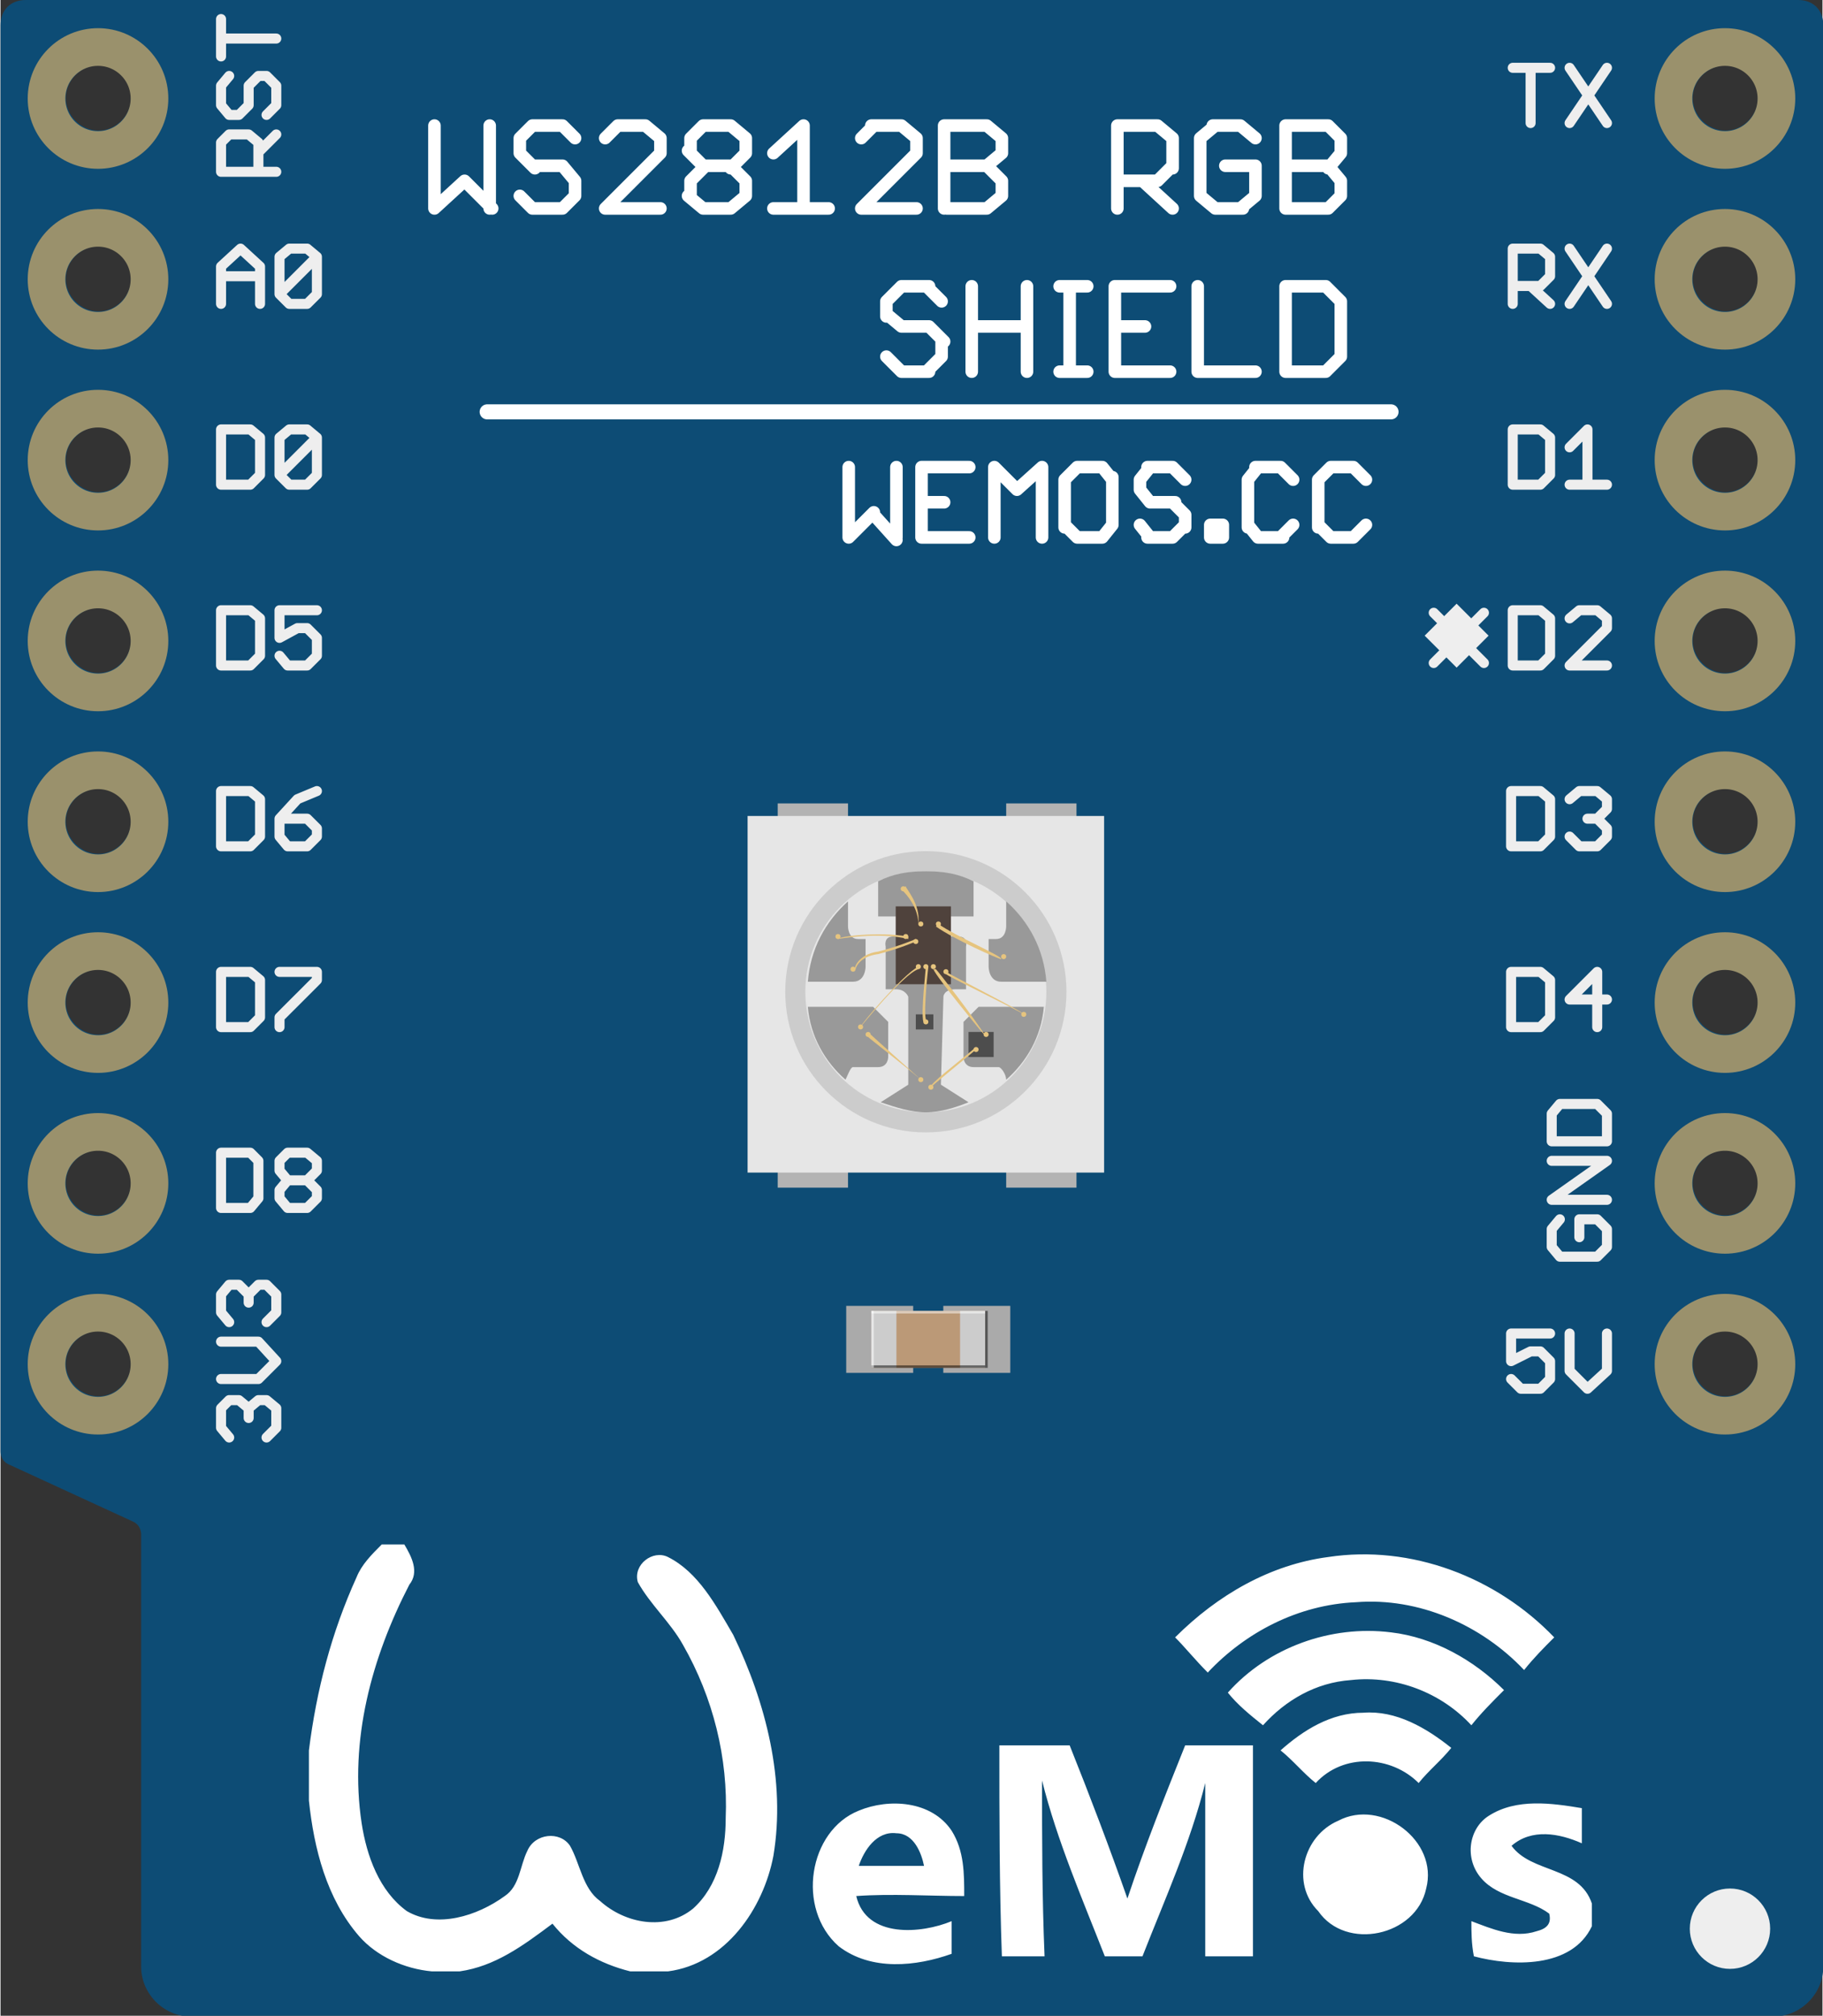 <?xml version="1.0" encoding="UTF-8"?>
<svg version="1.1" xmlns="http://www.w3.org/2000/svg" xmlns:xlink="http://www.w3.org/1999/xlink" x="0px" y="0px" viewBox="0 0 72.567 80.267" width="2.56cm" height="2.83cm" xml:space="preserve">
<rect x="0" y="0" width="72.567" height="80.267" fill="#333333" stroke="none"/>
<g id="breadboard">
	<g id="icon">

		<g class="PCB">
			<path fill="#0D4C75" d="M0,57.8c0,0.2,0.1,0.4,0.3,0.5l5,2.3c0.2,0.1,0.3,0.3,0.3,0.5v17.2c0,1.1,0.9,2,2,2h63c1.1,0,2-0.9,2-2V1c0-0.6-0.4-1-1-1H1C0.4,0,0,0.4,0,1V57.8z M68.7,2.6c0.7,0,1.3,0.6,1.3,1.3s-0.6,1.3-1.3,1.3s-1.3-0.6-1.3-1.3C67.4,3.2,68,2.6,68.7,2.6z M68.7,9.8c0.7,0,1.3,0.6,1.3,1.3s-0.6,1.3-1.3,1.3s-1.3-0.6-1.3-1.3S68,9.8,68.7,9.8z M68.7,17c0.7,0,1.3,0.6,1.3,1.3s-0.6,1.3-1.3,1.3s-1.3-0.6-1.3-1.3S68,17,68.7,17z M68.7,24.2c0.7,0,1.3,0.6,1.3,1.3s-0.6,1.3-1.3,1.3s-1.3-0.6-1.3-1.3S68,24.2,68.7,24.2z M68.7,31.4c0.7,0,1.3,0.6,1.3,1.3c0,0.7-0.6,1.3-1.3,1.3s-1.3-0.6-1.3-1.3C67.4,32,68,31.4,68.7,31.4z M68.7,38.6c0.7,0,1.3,0.6,1.3,1.3s-0.6,1.3-1.3,1.3s-1.3-0.6-1.3-1.3C67.4,39.2,68,38.6,68.7,38.6z M68.7,45.8c0.7,0,1.3,0.6,1.3,1.3s-0.6,1.3-1.3,1.3s-1.3-0.6-1.3-1.3S68,45.8,68.7,45.8z M68.7,53c0.7,0,1.3,0.6,1.3,1.3s-0.6,1.3-1.3,1.3s-1.3-0.6-1.3-1.3S68,53,68.7,53z M3.9,2.6c0.7,0,1.3,0.6,1.3,1.3S4.6,5.2,3.9,5.2S2.6,4.6,2.6,3.9S3.2,2.6,3.9,2.6z M3.9,9.8c0.7,0,1.3,0.6,1.3,1.3s-0.6,1.3-1.3,1.3s-1.3-0.6-1.3-1.3S3.2,9.8,3.9,9.8z M3.9,17c0.7,0,1.3,0.6,1.3,1.3s-0.6,1.3-1.3,1.3S2.6,19,2.6,18.3S3.2,17,3.9,17z M3.9,24.2c0.7,0,1.3,0.6,1.3,1.3s-0.6,1.3-1.3,1.3s-1.3-0.6-1.3-1.3S3.2,24.2,3.9,24.2z M3.9,31.4c0.7,0,1.3,0.6,1.3,1.3c0,0.7-0.6,1.3-1.3,1.3s-1.3-0.6-1.3-1.3S3.2,31.4,3.9,31.4z M3.9,38.6c0.7,0,1.3,0.6,1.3,1.3s-0.6,1.3-1.3,1.3s-1.3-0.6-1.3-1.3S3.2,38.6,3.9,38.6z M3.9,45.8c0.7,0,1.3,0.6,1.3,1.3s-0.6,1.3-1.3,1.3s-1.3-0.6-1.3-1.3S3.2,45.8,3.9,45.8z M3.9,53c0.7,0,1.3,0.6,1.3,1.3s-0.6,1.3-1.3,1.3S2.6,55,2.6,54.3S3.2,53,3.9,53z"/>
		</g>

		<g transform="translate(0.283 0)">

			<g class="used-pin-star" fill="#EEEEEE" stroke="#EEEEEE" stroke-width="0.4" stroke-linecap="round">
				<g class="D2" transform="translate(56.8 24.4)">
					<path d="M0,2l2-2 M0,0l2,2"/>
					<g transform="rotate(45 0.7 0.7)">
						<rect x="0.3" y="0" width="1.4" height="1.4"/>
					</g>
				</g>
			</g>

			<g class="labels" fill="none" stroke="#EEEEEE" stroke-width="0.4" stroke-linecap="round" stroke-linejoin="round" stroke-miterlimit="10">
				<g class="left-labels" transform="translate(8.5 0.3)">
					<g class="RST">
						<path class="top90" d="M2.2,6.541H0 M0,6.541l0-1.165 M0,5.376l0.324-0.324 M0.324,5.053H1.1 M1.1,5.053l0.388,0.324 M1.488,5.376v1.165 M1.488,5.765L2.2,5.053 M0.324,2.724L0,3.112 M0,3.112l0,0.776 M0,3.888l0.324,0.388 M0.324,4.276h0.388 M0.712,4.276L1.1,3.888 M1.1,3.888V3.112 M1.1,3.112l0.388-0.388 M1.488,2.724h0.324 M1.812,2.724L2.2,3.112 M2.2,3.112v0.776 M2.2,3.888L1.812,4.276 M2.2,1.235H0 M0,1.947l0-1.488"/>
					</g>
					<g class="A0" transform="translate(0 7.2)">
						<path class="left" d="M0,4.6V3.112 M0,3.112L0.776,2.4 M0.776,2.4l0.776,0.712 M1.553,3.112V4.6 M0,3.5h1.553 M2.329,4.212V2.724 M2.329,2.724L2.718,2.4 M2.718,2.4h0.712 M3.429,2.4l0.388,0.324 M3.818,2.724v1.488 M3.818,4.212L3.429,4.6 M3.429,4.6H2.718 M2.718,4.6L2.329,4.212 M2.329,4.212l1.488-1.488"/>
					</g>
					<g class="D0" transform="translate(0 14.4)">
						<path class="left" d="M0,2.4v2.2 M0,4.6h1.165 M1.165,4.6l0.388-0.388 M1.553,4.212V2.724 M1.553,2.724L1.165,2.4 M1.165,2.4H0 M2.329,4.212V2.724 M2.329,2.724L2.718,2.4 M2.718,2.4h0.712 M3.429,2.4l0.388,0.324 M3.818,2.724v1.488 M3.818,4.212L3.429,4.6 M3.429,4.6H2.718 M2.718,4.6L2.329,4.212 M2.329,4.212l1.488-1.488"/>
					</g>
					<g class="D5" transform="translate(0 21.6)">
						<path class="left" d="M0,2.4v2.2 M0,4.6h1.165 M1.165,4.6l0.388-0.388 M1.553,4.212V2.724 M1.553,2.724L1.165,2.4 M1.165,2.4H0 M3.818,2.4H2.329 M2.329,2.4v1.1 M2.329,3.5l0.712-0.388 M3.041,3.112h0.388 M3.429,3.112L3.818,3.5 M3.818,3.5v0.712 M3.818,4.212L3.429,4.6 M3.429,4.6H2.653 M2.653,4.6L2.329,4.212"/>
					</g>
					<g class="D6" transform="translate(0 28.8)">
						<path class="left" d="M0,2.4v2.2 M0,4.6h1.165 M1.165,4.6l0.388-0.388 M1.553,4.212V2.724 M1.553,2.724L1.165,2.4 M1.165,2.4H0 M3.818,2.4L3.041,2.724 M3.041,2.724L2.329,3.5 M2.329,3.5v0.712 M2.653,4.6L2.329,4.212 M2.653,4.6h0.776 M3.429,4.6l0.388-0.388 M3.818,4.212V3.888 M3.818,3.888L3.429,3.5 M3.429,3.5h-1.1"/>
					</g>
					<g class="D7" transform="translate(0 36)">
						<path class="left" d="M0,2.4v2.2 M0,4.6h1.165 M1.165,4.6l0.388-0.388 M1.553,4.212V2.724 M1.553,2.724L1.165,2.4 M1.165,2.4H0 M2.329,2.4h1.488 M3.818,2.4v0.324 M3.818,2.724L2.329,4.212 M2.329,4.212V4.6"/>
					</g>
					<g class="D8" transform="translate(0 43.2)">
						<path class="left" d="M0,2.4v2.2 M0,4.6h1.165 M1.165,4.6l0.324-0.388 M1.488,4.212V2.724 M1.488,2.724L1.165,2.4 M1.165,2.4H0 M2.329,2.724L2.653,2.4 M2.653,2.4h0.776 M3.429,2.4l0.388,0.324 M3.818,2.724v0.388 M3.818,3.112L3.429,3.5 M3.429,3.5l0.388,0.388 M3.818,3.888v0.324 M3.818,4.212L3.429,4.6 M3.429,4.6H2.653 M2.653,4.6L2.329,4.212 M2.329,4.212V3.888 M2.329,3.888L2.653,3.5 M2.653,3.5L2.329,3.112 M2.329,3.112V2.724 M2.653,3.5h0.776"/>
					</g>
					<g class="3V3" transform="translate(0 50.4)">
						<path class="top90" d="M0.324,6.541L0,6.153 M0,6.153l0-0.776 M0,5.376l0.324-0.324 M0.324,5.053h0.388 M0.712,5.053L1.1,5.376 M1.1,5.376v0.388 M1.1,5.376l0.388-0.324 M1.488,5.053h0.324 M1.812,5.053L2.2,5.376 M2.2,5.376v0.776 M2.2,6.153L1.812,6.541 M0,4.212h1.488 M1.488,4.212L2.2,3.5 M2.2,3.5L1.488,2.724 M1.488,2.724H0 M0.324,1.947L0,1.559 M0,1.559l0-0.712 M0,0.847l0.324-0.388 M0.324,0.459h0.388 M0.712,0.459L1.1,0.847 M1.1,0.847v0.324 M1.1,0.847l0.388-0.388 M1.488,0.459h0.324 M1.812,0.459L2.2,0.847 M2.2,0.847v0.712 M1.812,1.947L2.2,1.559"/>
					</g>
				</g>
				<g class="right-labels" transform="translate(56.7 0.3)">
					<g class="TX">
						<path class="right" d="M3.959,4.6V2.4 M3.247,2.4h1.488 M7,4.6L5.512,2.4 M7,2.4L5.512,4.6"/>
					</g>
					<g class="RX" transform="translate(0 7.2)">
						<path class="right" d="M3.247,4.6V2.4 M3.247,2.4h1.1 M4.347,2.4l0.388,0.324 M4.735,2.724V3.5 M4.735,3.5L4.347,3.888 M4.347,3.888h-1.1 M3.959,3.888L4.735,4.6 M7,4.6L5.512,2.4 M7,2.4L5.512,4.6"/>
					</g>
					<g class="D1" transform="translate(0 14.4)">
						<path class="right" d="M3.247,2.4v2.2 M3.247,4.6h1.1 M4.347,4.6l0.388-0.388 M4.735,4.212V2.724 M4.735,2.724L4.347,2.4 M4.347,2.4h-1.1 M5.512,3.112L6.224,2.4 M6.224,2.4v2.2 M5.512,4.6H7"/>
					</g>
					<g class="D2" transform="translate(0 21.6)">
						<path class="right" d="M3.247,2.4v2.2 M3.247,4.6h1.1 M4.347,4.6l0.388-0.388 M4.735,4.212V2.724 M4.735,2.724L4.347,2.4 M4.347,2.4h-1.1 M7,4.6H5.512 M5.512,4.6L7,3.112 M7,3.112V2.724 M7,2.724L6.612,2.4 M6.612,2.4H5.9 M5.9,2.4L5.512,2.724"/>
					</g>
					<g class="D3" transform="translate(0 28.8)">
						<path class="right" d="M3.182,2.4v2.2 M3.182,4.6h1.165 M4.347,4.6l0.388-0.388 M4.735,4.212V2.724 M4.735,2.724L4.347,2.4 M4.347,2.4H3.182 M5.512,2.724L5.9,2.4 M5.9,2.4h0.712 M6.612,2.4L7,2.724 M7,2.724v0.388 M7,3.112L6.612,3.5 M6.612,3.5H6.224 M6.612,3.5L7,3.888 M7,3.888v0.324 M7,4.212L6.612,4.6 M6.612,4.6H5.9 M5.9,4.6L5.512,4.212"/>
					</g>
					<g class="D4" transform="translate(0 36)">
						<path class="right" d="M3.182,2.4v2.2 M3.182,4.6h1.165 M4.347,4.6l0.388-0.388 M4.735,4.212V2.724 M4.735,2.724L4.347,2.4 M4.347,2.4H3.182 M6.612,4.6V2.4 M6.612,2.4l-1.1,1.1 M5.512,3.5H7"/>
					</g>
					<g class="GND" transform="translate(0 43.2)">
						<path class="bot90" d="M4.8,5.441l0.324-0.388 M4.8,5.441v0.712 M5.124,6.541L4.8,6.153 M5.124,6.541h1.488 M7,6.153L6.612,6.541 M7,6.153V5.441 M7,5.441L6.612,5.053 M6.612,5.053H5.9 M5.9,5.053v0.712 M7,4.276H4.8 M4.8,4.276L7,2.724 M7,2.724H4.8 M4.8,1.947H7 M7,1.947v-1.1 M7,0.847L6.612,0.459 M6.612,0.459H5.124 M5.124,0.459L4.8,0.847 M4.8,0.847v1.1"/>
					</g>
					<g class="5V" transform="translate(0 50.4)">
						<path class="right" d="M4.735,2.4H3.182 M3.182,2.4v1.1 M3.182,3.5l0.776-0.388 M3.959,3.112h0.388 M4.347,3.112L4.735,3.5 M4.735,3.5v0.712 M4.735,4.212L4.347,4.6 M4.347,4.6H3.571 M3.571,4.6L3.182,4.212 M5.512,2.4v1.488 M5.512,3.888L6.224,4.6 M6.224,4.6L7,3.888 M7,3.888V2.4"/>
					</g>
				</g>
			</g>

			<g class="ws2812b-shield" transform="translate(17 5)">
				<g fill="#FFFFFF" stroke="#FFFFFF" stroke-width="0.5" stroke-linecap="round" stroke-linejoin="round" stroke-miterlimit="10">
					<path class="ws2812b" d="M0,0v3.3 M0,3.3l1.2-1.1 M1.2,2.2l1.1,1.1 M2.2,3.3V0 M5.6,0.5L5.1,0 M5.1,0H3.9 M3.4,0.5L3.9,0 M3.4,0.5v0.6 M3.4,1.1l0.6,0.6 M3.9,1.6h1.2 M5.6,2.2L5.1,1.6 M5.6,2.2v0.6 M5.6,2.8L5.1,3.3 M5.1,3.3H3.9 M3.9,3.3L3.4,2.8 M9,3.3H6.8 M6.8,3.3L9,1.1 M9,1.1V0.5 M8.4,0L9,0.5 M8.4,0H7.3 M6.8,0.5L7.3,0 M10.2,0.5L10.7,0 M10.7,0h1.1 M12.4,0.5L11.8,0 M12.4,0.5v0.6 M12.4,1.1l-0.6,0.6 M11.8,1.6l0.6,0.6 M12.4,2.2v0.6 M12.4,2.8l-0.6,0.5 M11.8,3.3h-1.1 M10.7,3.3l-0.6-0.5 M10.2,2.8V2.2 M10.2,2.2l0.6-0.6 M10.7,1.6l-0.6-0.6 M10.2,1.1V0.5 M10.7,1.6h1.1 M13.5,1.1L14.7,0 M14.7,0v3.3 M13.5,3.3h2.2 M19.2,3.3H17 M17,3.3l2.2-2.2 M19.2,1.1V0.5 M19.2,0.5L18.6,0 M18.6,0h-1.2 M17.5,0L17,0.5 M20.3,3.3V0 M20.3,0H22 M22,0l0.6,0.5 M22.6,0.5v0.6 M22.6,1.1L22,1.6 M22,1.6l0.6,0.6 M22.6,2.2v0.6 M22.6,2.8L22,3.3 M22,3.3h-1.6 M20.3,1.6H22 M27.2,3.3V0 M27.2,0h1.6 M28.8,0l0.6,0.5 M29.4,0.5v1.2 M29.4,1.6l-0.6,0.6 M28.8,2.2h-1.6 M29.4,3.3l-1.2-1.1 M32.7,0.5L32.1,0 M32.1,0h-1.1 M31.1,0l-0.6,0.5 M30.5,0.5v2.3 M30.5,2.8l0.6,0.5 M31.1,3.3h1.1 M32.1,3.3l0.6-0.5 M32.7,2.8V1.6 M32.7,1.6h-1.2 M33.9,3.3V0 M33.9,0h1.7 M35.6,0l0.5,0.5 M36.1,0.5v0.6 M36.1,1.1l-0.5,0.6 M35.6,1.6l0.5,0.6 M36.1,2.2v0.6 M36.1,2.8l-0.5,0.5 M35.6,3.3h-1.7 M33.9,1.6h1.7"/>
					<path class="shield" d="M20.2,7l-0.6-0.6 M19.7,6.4h-1.1 M18.6,6.4L18,7 M18,7v0.6 M18,7.5L18.6,8 M18.6,8h1.1 M19.7,8l0.6,0.6 M20.2,8.6v0.6 M20.2,9.2l-0.6,0.6 M19.7,9.8h-1.1 M18,9.2l0.6,0.6 M21.4,9.8V6.4 M21.4,8h2.2 M23.6,6.4v3.4 M24.9,9.8h1.1 M25.3,9.8V6.4 M24.9,6.4h1.1 M29.3,6.4h-2.2 M27.1,6.4v3.4 M27.1,9.8h2.2 M27.1,8h1.2 M30.4,6.4v3.4 M30.4,9.8h2.3 M33.9,6.4v3.4 M33.9,9.8h1.6 M35.5,9.8l0.6-0.6 M36.1,9.2V7 M35.5,6.4L36.1,7 M35.5,6.4h-1.6"/>
					<path class="wemos-cc" d="M16.5,13.6v2.8 M16.5,16.4l1-1 M17.5,15.5l0.9,1 M18.4,16.4v-2.8 M21.3,13.6h-1.9 M19.4,13.6v2.8 M19.4,16.4h1.9 M19.4,15h0.9 M22.3,16.4v-2.8 M23.2,14.5l-0.9-0.9 M23.2,14.5l1-0.9 M24.2,13.6v2.8 M26.6,13.6h-1 M25.1,14.1l0.5-0.5 M25.1,14.1v1.9 M25.6,16.4l-0.5-0.5 M25.6,16.4h1 M26.6,16.4l0.4-0.5 M27,15.9v-1.9 M27,14.1l-0.4-0.5 M29.9,14.1l-0.5-0.5 M29.4,13.6h-1 M28.5,13.6l-0.4,0.5 M28.1,14.1v0.4 M28.1,14.5l0.4,0.5 M28.5,15h1 M29.4,15l0.5,0.5 M29.9,15.5v0.5 M29.9,15.9l-0.5,0.5 M29.4,16.4h-1 M28.5,16.4l-0.4-0.5 M30.9,16.4v-0.5 M30.9,15.9h0.5 M31.4,15.9v0.5 M31.4,16.4h-0.5 M34.2,14.1l-0.5-0.5 M33.7,13.6h-1 M32.8,13.6l-0.4,0.5 M32.4,14.1v1.9 M32.4,15.9l0.4,0.5 M32.8,16.4h1 M33.7,16.4l0.5-0.5 M37.1,14.1l-0.5-0.5 M36.6,13.6h-0.9 M35.7,13.6l-0.5,0.5 M35.2,14.1v1.9 M35.2,15.9l0.5,0.5 M35.7,16.4h0.9 M37.1,15.9l-0.5,0.5"/>
					<line fill="none" stroke-width="0.6" x1="2.1" y1="11.4" x2="38.1" y2="11.4"/>
				</g>
			</g>

			<g class="big-wemos-logo" transform="translate(12 61.5)">
				<path class="wemos" fill="#FFFFFF" d="M2.9,0h0.9C4.1,0.5,4.4,1.1,4,1.6c-1.5,2.9-2.4,6.2-1.9,9.5c0.2,1.3,0.7,2.7,1.8,3.5c1.2,0.7,2.8,0.2,3.9-0.6c0.6-0.4,0.6-1.2,0.9-1.8C9,11.5,10,11.4,10.4,12c0.4,0.7,0.5,1.7,1.2,2.2c1,0.9,2.6,1.2,3.7,0.3c1-0.9,1.3-2.3,1.3-3.6c0.1-2.4-0.5-4.8-1.7-6.9c-0.5-0.9-1.3-1.6-1.8-2.5c-0.2-0.7,0.6-1.3,1.2-1c1.2,0.6,1.9,1.9,2.6,3.1c1.3,2.7,2.1,5.8,1.6,8.8c-0.4,2.1-1.9,4.3-4.2,4.6h-1.5c-1.2-0.3-2.3-0.9-3.1-1.9C8.5,16,7.4,16.8,6,17H4.9c-1.1-0.1-2.2-0.6-2.9-1.4c-1.3-1.5-1.8-3.5-2-5.4V8.2c0.3-2.4,0.9-4.7,1.9-6.9C2.1,0.8,2.5,0.4,2.9,0z M34.5,3.7c1.7-1.7,3.8-2.9,6.1-3.2c3.3-0.5,6.7,0.8,9,3.2c-0.4,0.4-0.8,0.8-1.2,1.3c-1.7-1.8-4.2-2.9-6.7-2.7c-2.3,0.1-4.4,1.2-5.9,2.8C35.3,4.6,34.9,4.1,34.5,3.7z M36.6,5.9c1.6-1.8,4.1-2.7,6.5-2.4c1.7,0.2,3.3,1.1,4.5,2.3c-0.5,0.5-0.9,0.9-1.3,1.4c-1.2-1.3-3-2-4.8-1.8c-1.4,0.1-2.6,0.8-3.5,1.8C37.5,6.8,37,6.4,36.6,5.9z M38.7,8.2c0.9-0.8,2-1.5,3.3-1.5c1.3-0.1,2.5,0.6,3.5,1.4c-0.4,0.5-0.9,0.9-1.3,1.4c-1.1-1.1-3-1.2-4.1,0C39.6,9.1,39.2,8.6,38.7,8.2z M27.5,8c0.9,0,1.8,0,2.8,0c0.8,2,1.6,4.1,2.3,6.1c0.7-2.1,1.5-4.1,2.3-6.1c0.9,0,1.8,0,2.7,0c0,2.8,0,5.6,0,8.4c-0.6,0-1.3,0-1.9,0c0-2.3,0-4.6,0-6.9c-0.6,2.4-1.6,4.6-2.5,6.9c-0.5,0-1,0-1.5,0c-0.9-2.3-1.9-4.6-2.5-7c0,2.3,0,4.6,0.1,7c-0.6,0-1.2,0-1.7,0C27.5,13.6,27.5,10.8,27.5,8z M21.8,14c1.4-0.1,2.9,0,4.3,0c0-0.9,0-1.8-0.5-2.6c-0.8-1.2-2.5-1.3-3.7-0.8c-2,0.8-2.5,3.9-0.8,5.4c1.3,1,3.1,0.8,4.5,0.3c0-0.4,0-0.9,0-1.3C24.4,15.5,22.2,15.7,21.8,14z M23.4,11.5c0.7,0,1,0.8,1.1,1.3c-0.9,0-1.8,0-2.6,0C22.1,12.2,22.6,11.4,23.4,11.5z M47,10.8c1.1-0.7,2.5-0.5,3.7-0.3c0,0.5,0,0.9,0,1.4c-0.9-0.4-2-0.6-2.8,0.1c0.8,1.1,2.7,0.8,3.2,2.3v0.9c-0.8,1.7-3.2,1.6-4.7,1.2c-0.1-0.5-0.1-1-0.1-1.4c0.8,0.3,1.7,0.7,2.6,0.4c0.4-0.1,0.6-0.3,0.5-0.7c-0.8-0.6-2-0.6-2.7-1.4C46,12.5,46.2,11.3,47,10.8z M41,11c1.7-0.9,4,0.8,3.5,2.7c-0.4,1.9-3.2,2.5-4.3,0.9C39.1,13.5,39.6,11.6,41,11z"/>
			</g>

			<g class="bottom-right-dot" stroke-width="0" transform="translate(67.8, 76)">
				<circle cx="0.8" cy="0.8" r="1.6" fill="#EEEEEE"/>
			</g>

			<g class="WS2812B" transform="translate(29.5, 32) rotate(180 7.086 7.646)">
				<g fill="#B3B3B3">
					<rect x="10.2" y="13.8" width="2.8" height="1.5"/>
					<rect x="1.1" y="13.8" width="2.8" height="1.5"/>
					<rect x="10.2" width="2.8" height="1.5"/>
					<rect x="1.1" width="2.8" height="1.5"/>
				</g>
				<rect y="0.6" fill="#E6E6E6" width="14.2" height="14.2"/>
				<circle fill="#CCCCCC" cx="7.1" cy="7.8" r="5.6"/>
				<circle fill="#E6E6E6" cx="7.1" cy="7.8" r="4.8"/>
				<g>
					<g fill="#999999">
						<path d="M5.2,10.8v1.4c0.6,0.3,1.2,0.4,1.9,0.4c0.7,0,1.3-0.1,1.9-0.4v-1.4H5.2z"/>
						<path d="M10,4.8c-0.1,0-0.6,0-1,0c-0.4,0-0.4,0.4-0.4,0.4v1.4l0.6,0.6h2.6C11.7,6,11.1,5,10.3,4.3C10.2,4.5,10.1,4.8,10,4.8z"/>
						<path d="M5.6,6.6V5.2c0,0,0-0.4-0.4-0.4c-0.4,0-0.9,0-1,0c-0.1,0-0.3-0.3-0.3-0.5C3.1,5,2.5,6,2.4,7.2H5L5.6,6.6z"/>
						<path d="M9.5,8.8l0,1.1c0,0,0.1,0,0.3,0c0.4,0,0.4,0.5,0.4,0.5v1c0.9-0.8,1.5-1.9,1.6-3.2c-0.4,0-1.4,0-1.8,0C9.5,8.2,9.5,8.8,9.5,8.8z"/>
						<path d="M3.9,11.4v-1c0,0,0-0.5,0.4-0.5c0.3,0,0.3,0,0.3,0l0-1.1c0,0,0-0.6-0.5-0.6c-0.4,0-1.4,0-1.8,0C2.4,9.5,3,10.6,3.9,11.4z"/>
						<path d="M6.4,7.6c0,0,0,0.3-0.5,0.3c-0.4,0-0.4,0-0.4,0v1.7c0,0-0.1,0.4,0.3,0.4c0.2,0,0.5,0,0.9,0c0,0,0.4,0,0.8,0c0.3,0,0.7,0,0.9,0c0.4,0,0.3-0.4,0.3-0.4V7.9c0,0,0,0-0.4,0c-0.4,0-0.5-0.3-0.5-0.3V4.1l1.1-0.7C8.3,3.2,7.7,3,7.1,3C6.5,3,5.9,3.2,5.4,3.4l1.1,0.7L6.4,7.6L6.4,7.6z"/>
					</g>
					<rect x="6.1" y="8.1" fill="#4F423C" width="2.2" height="3.1"/>
					<rect x="6.8" y="6.3" fill="#4D4D4D" width="0.7" height="0.6"/>
					<rect x="4.4" y="5.2" fill="#4D4D4D" width="1" height="1"/>
					<g>
						<g>
							<path fill="#E6C47E" d="M4.1,9.1c0.1,0,1.9,0.8,2.6,1.3l-0.1,0.1C5.9,10,4,9.2,4.1,9.1L4.1,9.1z"/>
							<circle fill="#E6C47E" cx="4" cy="9.2" r="0.1"/>
							<circle fill="#E6C47E" cx="6.6" cy="10.5" r="0.1"/>
						</g>
						<g>
							<path fill="#E6C47E" d="M3.2,6.9C3.3,7,6,8.3,6.3,8.5L6.3,8.6C6,8.4,3.2,7,3.2,6.9L3.2,6.9z"/>
							<circle fill="#E6C47E" cx="3.2" cy="6.9" r="0.1"/>
							<circle fill="#E6C47E" cx="6.3" cy="8.6" r="0.1"/>
						</g>
						<g>
							<path fill="#E6C47E" d="M4.7,6c0.1,0.1,2,2.4,2.1,2.7l-0.1,0C6.6,8.6,5.2,6.8,4.7,6L4.7,6z"/>
							<circle fill="#E6C47E" cx="4.7" cy="6.1" r="0.1"/>
							<circle fill="#E6C47E" cx="6.8" cy="8.8" r="0.1"/>
						</g>
						<g>
							<path fill="#E6C47E" d="M6.9,4L6.9,4C7,4.1,5.8,5,5.1,5.6L5.1,5.5C5.7,5,6.8,4.1,6.9,4z"/>
							<circle fill="#E6C47E" cx="5.1" cy="5.5" r="0.1"/>
							<circle fill="#E6C47E" cx="6.9" cy="4" r="0.1"/>
						</g>
						<g>
							<path fill="#E6C47E" d="M7.3,4.3C8,4.9,9.3,5.9,9.4,6L9.3,6.1C9.2,6,7.4,4.4,7.3,4.3L7.3,4.3z"/>
							<circle fill="#E6C47E" cx="7.3" cy="4.3" r="0.1"/>
							<circle fill="#E6C47E" cx="9.4" cy="6.1" r="0.1"/>
						</g>
						<g>
							<path fill="#E6C47E" d="M9.7,6.4L9.7,6.4c0,0.1-1.7,2.1-2.3,2.4l0-0.1C8,8.5,9.7,6.4,9.7,6.4z"/>
							<circle fill="#E6C47E" cx="9.7" cy="6.4" r="0.1"/>
							<circle fill="#E6C47E" cx="7.4" cy="8.8" r="0.1"/>
						</g>
						<g>
							<path fill="#E6C47E" d="M7.2,6.6C7.3,7,7.1,8.7,7.1,8.8L7,8.8c0,0,0.2-1.7,0.1-2.1L7.2,6.6z"/>
							<circle fill="#E6C47E" cx="7.1" cy="8.8" r="0.1"/>
							<circle fill="#E6C47E" cx="7.1" cy="6.6" r="0.1"/>
						</g>
						<g>
							<path fill="#E6C47E" d="M9.9,8.7L9.9,8.7C10,8.7,9.8,9.3,9,9.4C8.2,9.6,7.5,9.9,7.5,9.9l0-0.1c0,0,0.7-0.3,1.5-0.5C9.8,9.2,9.9,8.7,9.9,8.7z"/>
							<circle fill="#E6C47E" cx="7.5" cy="9.8" r="0.1"/>
							<circle fill="#E6C47E" cx="10" cy="8.7" r="0.1"/>
						</g>
						<g>
							<path fill="#E6C47E" d="M10.6,9.9L10.6,9.9c0,0.1-1.6,0.3-2.8,0.1l0-0.1C9,10.2,10.6,9.9,10.6,9.9z"/>
							<circle fill="#E6C47E" cx="10.6" cy="10" r="0.1"/>
							<circle fill="#E6C47E" cx="7.9" cy="10" r="0.1"/>
						</g>
						<g>
							<path fill="#E6C47E" d="M7.4,10.5c0,0.8,0.7,1.4,0.7,1.4L7.9,12C7.9,11.9,7.3,11.3,7.4,10.5L7.4,10.5z"/>
							<circle fill="#E6C47E" cx="8" cy="11.9" r="0.1"/>
							<circle fill="#E6C47E" cx="7.3" cy="10.5" r="0.1"/>
						</g>
					</g>
				</g>
			</g>

			<g class="cap-0603" transform="translate(33.4, 52) rotate(-90, 1.334, 1.334)">
				<rect class="pad" x="0" y="0" fill="#AAAAAA" width="2.668" height="2.668"/>
				<rect class="pad" x="0" y="3.867" fill="#AAAAAA" width="2.668" height="2.668"/>
				<rect class="cap light" x="0.2" y="1" fill="#BB9977" width="2.268" height="4.535"/>
				<rect class="tip" x="0.2" y="1" fill="#CCCCCC" width="2.268" height="1"/>
				<rect class="tip" x="0.2" y="4.535" fill="#CCCCCC" width="2.268" height="1"/>
				<rect class="shadow left" opacity="0.5" x="0.2" y="1" fill="#000000" width="0.1" height="4.535"/>
				<rect class="shadow bottom" opacity="0.5" x="0.2" y="5.535" fill="#000000" width="2.268" height="0.1"/>
				<rect class="highlight right" opacity="0.5" x="2.367" y="1" fill="#FFFFFF" width="0.1" height="4.535"/>
				<rect class="highlight top" opacity="0.5" x="0.2" y="1" fill="#FFFFFF" width="2.268" height="0.1"/>
			</g>

			<g class="pads" fill="none" stroke="#9A916C" stroke-width="1.5">
				<g class="pads-left" transform="translate(0 0.322)">
					<circle id="connector0pin" class="pad-rst" cx="3.6" cy="3.6"  r="2.05"/>
					<circle id="connector1pin" class="pad-a0"  cx="3.6" cy="10.8" r="2.05"/>
					<circle id="connector2pin" class="pad-d0"  cx="3.6" cy="18"   r="2.05"/>
					<circle id="connector3pin" class="pad-d5"  cx="3.6" cy="25.2" r="2.05"/>
					<circle id="connector4pin" class="pad-d6"  cx="3.6" cy="32.4" r="2.05"/>
					<circle id="connector5pin" class="pad-d7"  cx="3.6" cy="39.6" r="2.05"/>
					<circle id="connector6pin" class="pad-d8"  cx="3.6" cy="46.8" r="2.05"/>
					<circle id="connector7pin" class="pad-3v3" cx="3.6" cy="54"   r="2.05"/>
				</g>
				<g class="pads-right" transform="translate(64.8 0.322)">
					<circle id="connector8pin" class="pad-5v"  cx="3.6" cy="54"   r="2.05"/>
					<circle id="connector9pin" class="pad-g"   cx="3.6" cy="46.8" r="2.05"/>
					<circle id="connector10pin" class="pad-d4" cx="3.6" cy="39.6" r="2.05"/>
					<circle id="connector11pin" class="pad-d3" cx="3.6" cy="32.4" r="2.05"/>
					<circle id="connector12pin" class="pad-d2" cx="3.6" cy="25.2" r="2.05"/>
					<circle id="connector13pin" class="pad-d1" cx="3.6" cy="18"   r="2.05"/>
					<circle id="connector14pin" class="pad-rx" cx="3.6" cy="10.8" r="2.05"/>
					<circle id="connector15pin" class="pad-tx" cx="3.6" cy="3.6"  r="2.05"/>
				</g>
			</g>
		</g>
	</g>
</g>

</svg>
